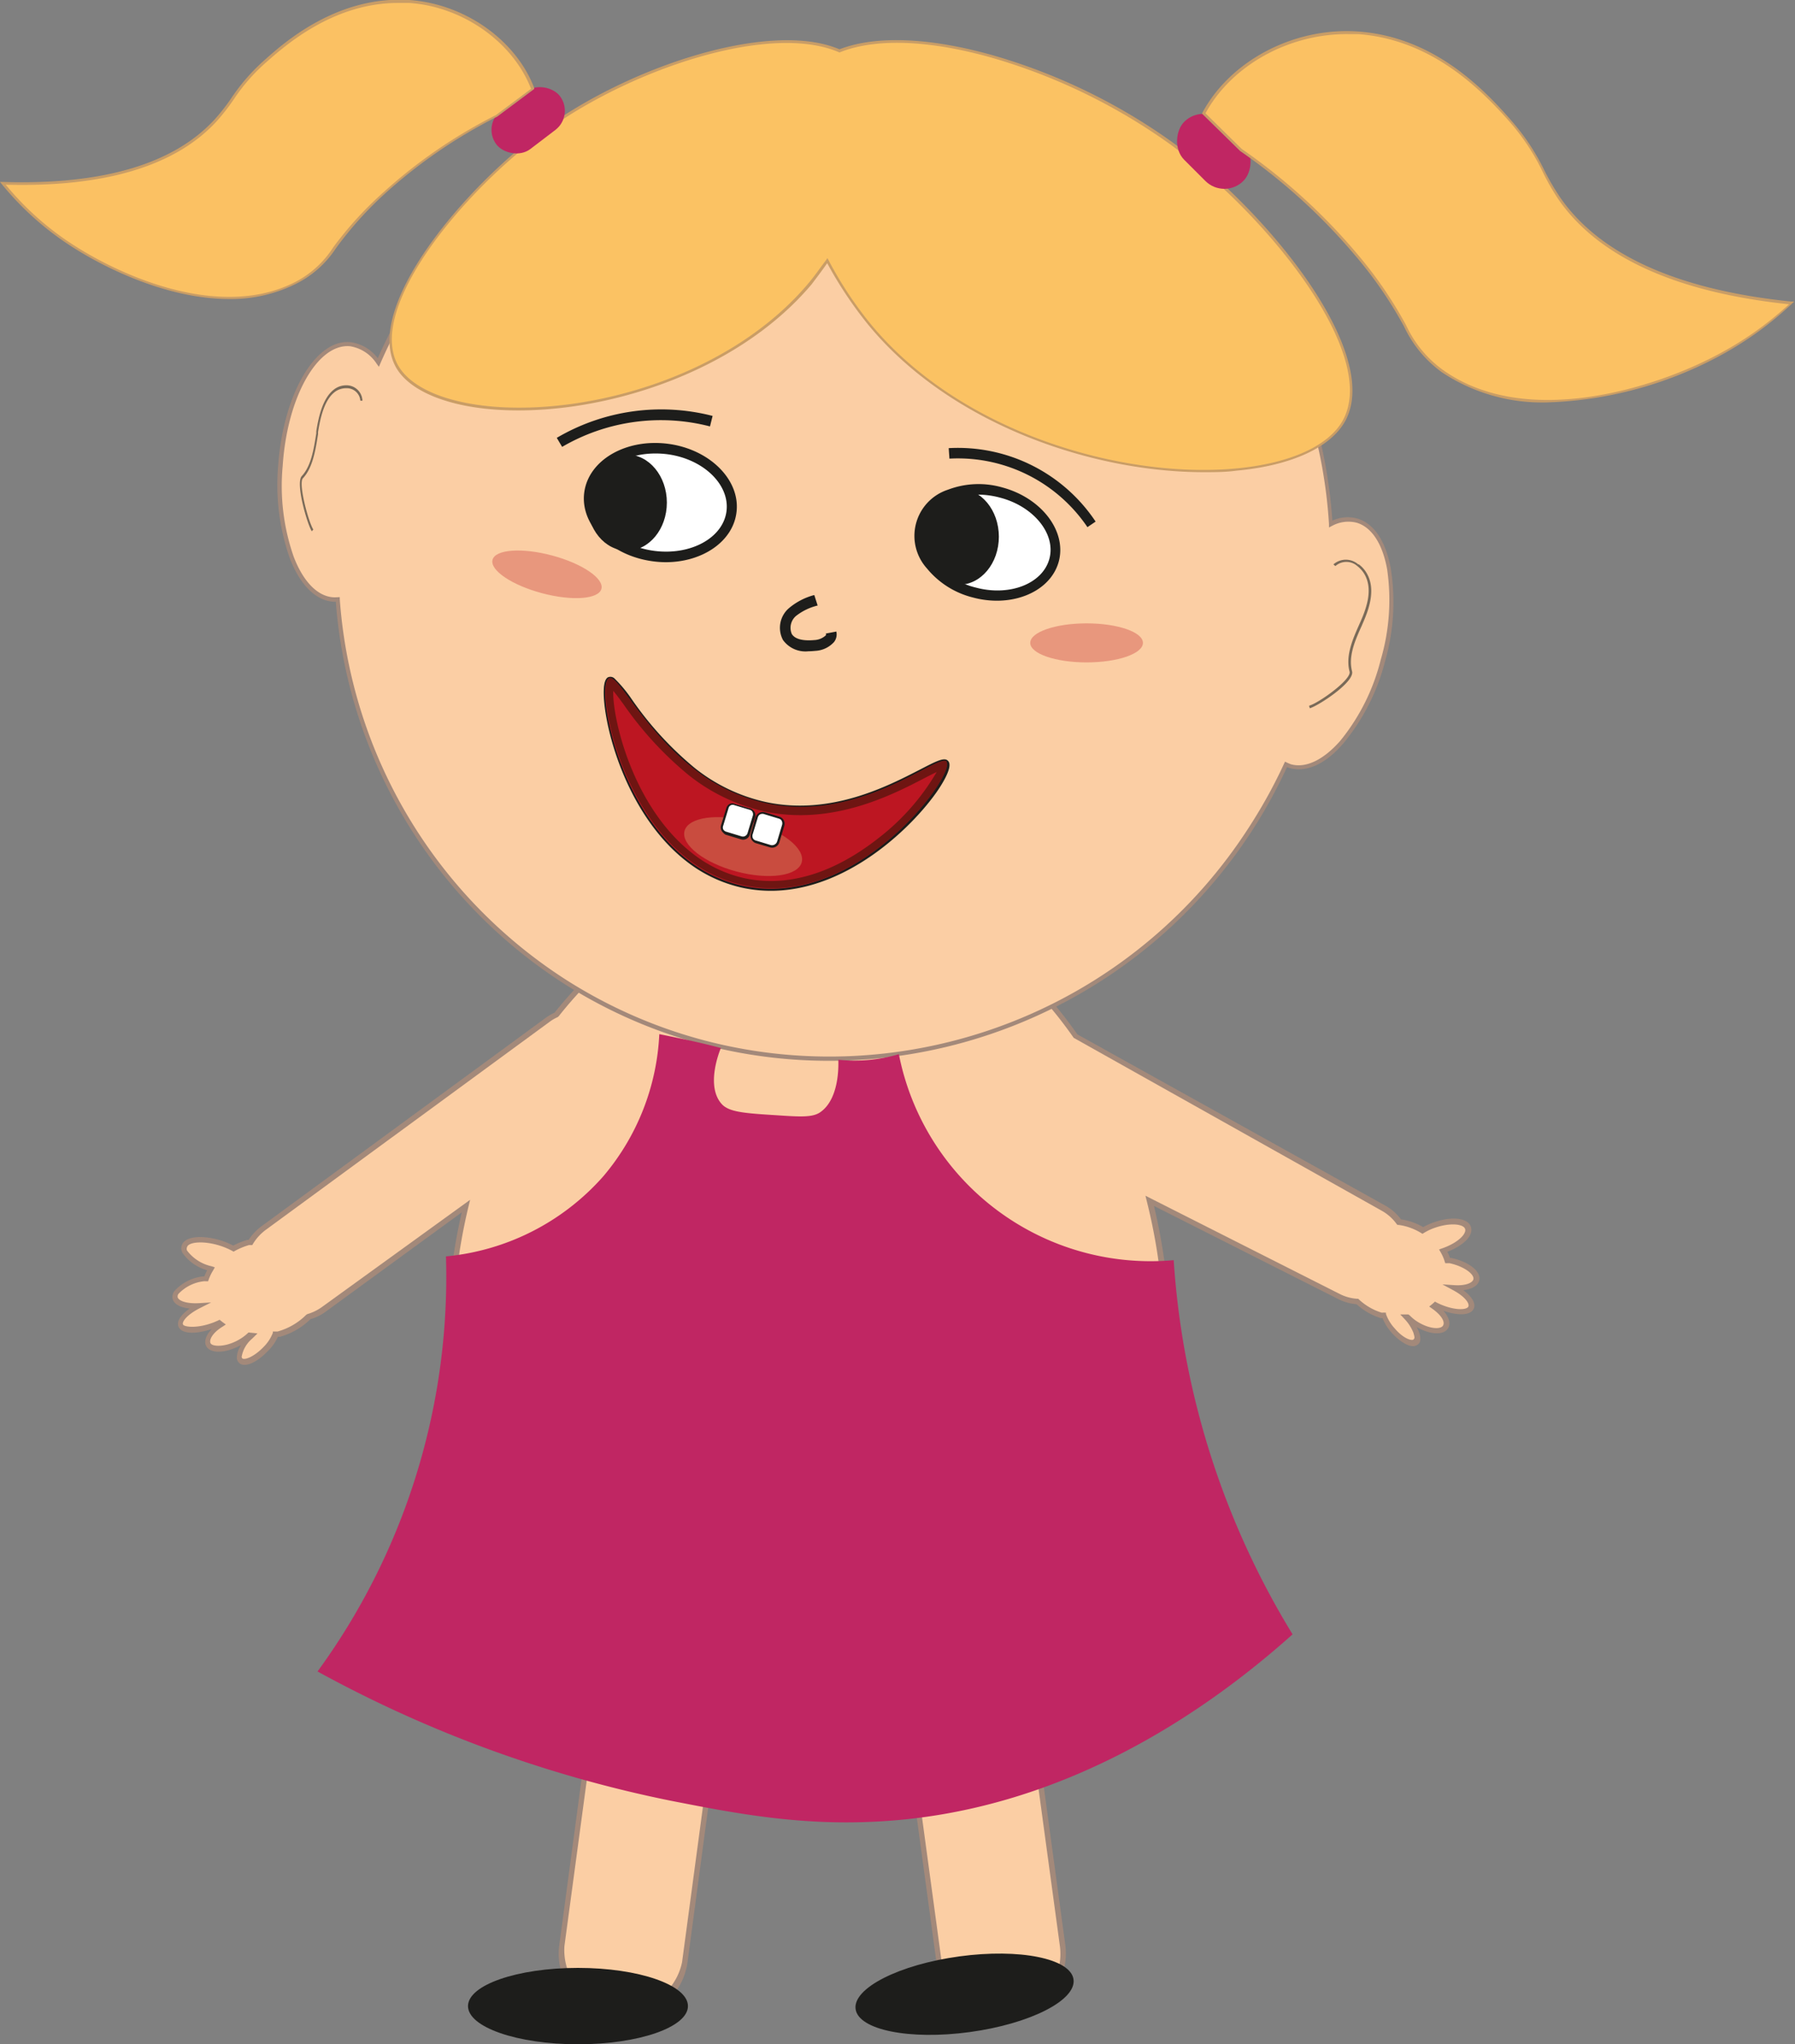 <svg xmlns="http://www.w3.org/2000/svg" viewBox="0 0 171.06 194.83"><rect x="0" y="0" width="171.06" height="194.83" fill="#808080" stroke="none"/><defs><style>.cls-1{fill:#fbcea4;}.cls-2{fill:#a3897a;}.cls-13,.cls-3{fill:#bd1622;}.cls-4{fill:#1d1d1b;}.cls-5{fill:#6f1512;}.cls-6{fill:#fbc263;}.cls-7{fill:#c99d66;}.cls-8{fill:#c02663;}.cls-9{fill:#fbc163;}.cls-10{fill:#fff;}.cls-11{fill:#c94c3f;}.cls-12{fill:#7a6a58;}.cls-13{opacity:0.3;}</style></defs><g id="Layer_2" data-name="Layer 2"><g id="Layer_1-2" data-name="Layer 1"><path class="cls-1" d="M140.68,122c.15-.68-1-1.5-2.47-1.84l-.27,0a5,5,0,0,0-.41-1h0c1.51-.52,2.55-1.49,2.32-2.17s-1.65-.8-3.16-.28a6,6,0,0,0-1.14.53,6,6,0,0,0-1.28-.58,5.55,5.55,0,0,0-1-.22,4.71,4.71,0,0,0-1.49-1.34L102.52,98.77c-6.25-9-15.35-14.64-25.49-14.64-9.34,0-17.8,4.8-24,12.58a5.25,5.25,0,0,0-.85.5l-27,19.8a4.8,4.8,0,0,0-1.3,1.44l-.22,0a7.62,7.62,0,0,0-1.4.58,6.32,6.32,0,0,0-1.23-.52c-1.65-.52-3.19-.4-3.44.28s.88,1.64,2.53,2.16h0a4.22,4.22,0,0,0-.46,1l-.28,0c-1.65.33-2.85,1.15-2.68,1.83s1.07.83,2.28.76c-1.21.61-2,1.4-1.72,1.89s1.75.52,3.3-.11a3,3,0,0,0,.36-.16l.19.15c-1,.63-1.53,1.46-1.22,2s1.63.47,2.86-.18a4.69,4.69,0,0,0,1-.74l.21,0-.13.12c-.89.92-1.29,1.93-.9,2.25s1.44-.16,2.33-1.08a4.19,4.19,0,0,0,1-1.46l.32-.06a6.42,6.42,0,0,0,2.84-1.66,4.63,4.63,0,0,0,1.45-.7L44.4,115a55.1,55.1,0,0,0-1.51,12.89c0,24.14,15.28,43.7,34.14,43.7s34.15-19.56,34.15-43.7a54.67,54.67,0,0,0-1.65-13.41l18,9.12a4.5,4.5,0,0,0,1.75.48,5.93,5.93,0,0,0,2.25,1.32l.3.07a4.2,4.2,0,0,0,.88,1.45c.82.93,1.78,1.41,2.15,1.09s0-1.34-.83-2.26l-.11-.12.19,0a4.09,4.09,0,0,0,1,.75c1.13.65,2.31.73,2.63.18s-.21-1.32-1.12-2l.17-.15.33.17c1.43.62,2.79.67,3,.1s-.47-1.28-1.58-1.89C139.68,122.82,140.56,122.54,140.68,122Z"/><path class="cls-2" d="M77,171.79c-19,0-34.39-19.71-34.39-43.95A55.18,55.18,0,0,1,44,115.55L31.05,125a4.53,4.53,0,0,1-1.46.72,6.72,6.72,0,0,1-2.9,1.68l-.21,0a4.41,4.41,0,0,1-1,1.41c-.88.92-2.08,1.59-2.66,1.11a.69.69,0,0,1-.25-.52,2.16,2.16,0,0,1,.38-1.16l-.08,0c-1.39.74-2.76.78-3.19.1-.28-.45-.07-1.08.51-1.68-1.35.46-2.81.54-3.16-.18-.24-.51.17-1.16,1.05-1.77-.9-.09-1.51-.42-1.63-.93a.93.93,0,0,1,.15-.71,4.29,4.29,0,0,1,2.73-1.42l.14,0a6.28,6.28,0,0,1,.27-.59,4.22,4.22,0,0,1-2.35-1.66.89.89,0,0,1-.06-.74c.35-.94,2.19-.92,3.75-.43a7.33,7.33,0,0,1,1.15.48,6.87,6.87,0,0,1,1.33-.54l.13,0A5.18,5.18,0,0,1,25,116.81l27-19.8a4.75,4.75,0,0,1,.85-.5C59.38,88.36,68,83.88,77,83.88c9.79,0,19.14,5.36,25.67,14.7L132,114.89a4.74,4.74,0,0,1,1.51,1.32,6.2,6.2,0,0,1,.92.21,6.13,6.13,0,0,1,1.2.53,5.6,5.6,0,0,1,1.06-.47c1.69-.59,3.19-.4,3.48.43s-.68,1.79-2.24,2.39a4.35,4.35,0,0,1,.25.59l.13,0c1.7.37,2.85,1.29,2.66,2.13-.11.5-.68.84-1.52.94.73.54,1.23,1.21,1,1.75-.32.73-1.65.65-2.9.21.53.59.72,1.21.46,1.65-.4.7-1.67.66-3-.09l0,0a3.31,3.31,0,0,1,.22.48c.2.53.16,1-.1,1.17-.55.49-1.67-.18-2.49-1.1a4.71,4.71,0,0,1-.89-1.41l-.18,0a6.07,6.07,0,0,1-2.29-1.32,4.69,4.69,0,0,1-1.76-.5l-17.55-8.87a55.26,55.26,0,0,1,1.52,12.94C111.43,152.08,96,171.79,77,171.79ZM44.8,114.35l-.16.66a54.72,54.72,0,0,0-1.5,12.83c0,24,15.2,43.45,33.89,43.45s33.9-19.49,33.9-43.45a54.6,54.6,0,0,0-1.64-13.35l-.13-.53,18.53,9.37a4.27,4.27,0,0,0,1.66.45h.09l.06.06a5.57,5.57,0,0,0,2.16,1.26l.14,0a.35.35,0,0,1,.14,0l.14,0,0,.13a4,4,0,0,0,.83,1.37c.85,1,1.63,1.2,1.79,1.06s.09-.28,0-.63a4.1,4.1,0,0,0-.8-1.27l-.46-.49.5,0,.14,0,.13,0,.13.09a3.94,3.94,0,0,0,.9.7c1.08.62,2.07.64,2.28.27s-.17-1-1.05-1.62l-.27-.19.26-.21.16-.14.13-.12.22.12.25.12c1.44.63,2.57.56,2.71.23s-.4-1-1.47-1.57l-1-.54,1.11.07c1.12.08,1.77-.23,1.84-.56h0c.11-.46-.85-1.22-2.27-1.53l-.16,0-.25,0-.05-.15a4.08,4.08,0,0,0-.39-.9l-.15-.26.28-.1c1.51-.52,2.36-1.39,2.2-1.86s-1.41-.61-2.84-.12a5.17,5.17,0,0,0-1.09.51l-.13.08-.13-.08a5.65,5.65,0,0,0-1.22-.56,5.19,5.19,0,0,0-.94-.21l-.1,0-.07-.08a4.4,4.4,0,0,0-1.42-1.27L102.32,98.91C95.89,89.68,86.67,84.38,77,84.38c-9,0-17.39,4.43-23.77,12.49l-.09.07a3.85,3.85,0,0,0-.81.48l-27,19.79a4.64,4.64,0,0,0-1.24,1.37l-.05.08-.1,0-.12,0h-.09a6.87,6.87,0,0,0-1.35.56l-.12.07-.12-.07a6.85,6.85,0,0,0-1.18-.5c-1.58-.5-3-.35-3.13.13a.39.39,0,0,0,0,.34,4,4,0,0,0,2.33,1.49l.31.1-.15.28a4.49,4.49,0,0,0-.44.91l-.05.14-.24,0a.86.86,0,0,0-.17,0,3.93,3.93,0,0,0-2.41,1.2.42.42,0,0,0-.08.32c.08.33.81.63,2,.57l1.19-.07-1.07.54c-1.24.63-1.73,1.31-1.61,1.56s1.4.41,3-.23l.28-.12.21-.1.12.1.18.14.29.21-.3.2c-1,.61-1.33,1.31-1.14,1.61s1.33.36,2.52-.27a4.51,4.51,0,0,0,1-.7l.08-.08.86.09-.51.5a2.93,2.93,0,0,0-1,1.72.27.27,0,0,0,.06.16c.22.18,1.11-.14,2-1.06a3.88,3.88,0,0,0,.91-1.37l0-.13.14,0,.16,0,.15,0a6.21,6.21,0,0,0,2.73-1.59l.11-.07a4.59,4.59,0,0,0,1.37-.66Z"/><rect class="cls-1" x="88.18" y="161.64" width="11.83" height="30.55" rx="5.92" transform="translate(-22.96 14.27) rotate(-7.74)"/><path class="cls-2" d="M95.35,192.36A6.18,6.18,0,0,1,89.24,187l-2.52-18.54A6.17,6.17,0,0,1,99,166.82l2.52,18.54a6.19,6.19,0,0,1-5.29,6.94A5.9,5.9,0,0,1,95.35,192.36ZM92.84,162a5,5,0,0,0-.77.05,5.69,5.69,0,0,0-4.85,6.38L89.74,187A5.67,5.67,0,1,0,101,185.43l-2.52-18.55a5.69,5.69,0,0,0-5.61-4.9Z"/><rect class="cls-1" x="54.74" y="161.64" width="11.83" height="30.55" rx="5.92" transform="translate(24.1 -6.5) rotate(7.65)"/><path class="cls-2" d="M59.42,192.36a5.79,5.79,0,0,1-.83-.06,6.17,6.17,0,0,1-5.29-6.93l2.49-18.55A6.17,6.17,0,0,1,68,168.47L65.52,187a6.18,6.18,0,0,1-6.1,5.35ZM61.9,162a5.67,5.67,0,0,0-5.61,4.91l-2.5,18.55A5.67,5.67,0,0,0,65,187l2.49-18.55A5.66,5.66,0,0,0,62.66,162,4.93,4.93,0,0,0,61.9,162Z"/><path class="cls-1" d="M131.75,63c1.77-6.46.68-12.44-2.43-13.36a3.47,3.47,0,0,0-2.51.32A47.19,47.19,0,0,0,39.43,28.16a47.61,47.61,0,0,0-3.37,6.38,3.94,3.94,0,0,0-2.67-1.74c-3.21-.31-6.2,4.88-6.66,11.59s1.75,12.42,5,12.74a2.9,2.9,0,0,0,.51,0A47.09,47.09,0,0,0,54.12,93.74c22.13,13.87,51.42,7,65.43-15.32a48.11,48.11,0,0,0,3-5.55,2.43,2.43,0,0,0,.37.16C126,73.94,130,69.44,131.75,63Z"/><path class="cls-2" d="M54,93.91A47.59,47.59,0,0,1,32,57.34a1.16,1.16,0,0,1-.32,0c-1.64-.16-3.08-1.61-4.05-4.1a21.14,21.14,0,0,1-1.12-8.86c.48-6.82,3.57-12.1,6.89-11.77A3.93,3.93,0,0,1,36,34.14a48,48,0,0,1,3.24-6.09c14-22.4,43.54-29.3,65.73-15.38a47.54,47.54,0,0,1,22,36.95,3.49,3.49,0,0,1,2.38-.2c1.59.47,2.72,2.17,3.19,4.77A20.43,20.43,0,0,1,132,63a20.09,20.09,0,0,1-4,7.87c-1.72,2-3.55,2.78-5.14,2.32l-.21-.08a49.85,49.85,0,0,1-2.9,5.38C105.69,100.93,76.2,107.83,54,93.91Zm-21.62-37,0,.21A47.13,47.13,0,0,0,54.23,93.56c22,13.79,51.22,7,65.14-15.26a48.15,48.15,0,0,0,3-5.52l.09-.19.25.12.28.12c1.42.41,3.09-.37,4.71-2.2a19.74,19.74,0,0,0,3.87-7.71,20.24,20.24,0,0,0,.62-8.67c-.44-2.43-1.47-4-2.89-4.43a3.25,3.25,0,0,0-2.36.3l-.29.15,0-.33A47.12,47.12,0,0,0,104.75,13C82.76-.77,53.53,6.07,39.61,28.28a47.55,47.55,0,0,0-3.36,6.35l-.14.33-.22-.3A3.71,3.71,0,0,0,33.37,33c-3.09-.3-6,4.81-6.43,11.4A20.48,20.48,0,0,0,28,53.09c.9,2.32,2.21,3.68,3.68,3.83a3.41,3.41,0,0,0,.46,0Z"/><path class="cls-3" d="M65.44,82c-6-4.64-8-13.44-7.85-16.33,0-.58.15-.93.34-1s.47,0,.55.12a11.73,11.73,0,0,1,1.59,1.92,32.93,32.93,0,0,0,6.05,6.58A16.89,16.89,0,0,0,73,76.52c6.2,1.31,11.72-1.56,14.68-3.1,1.43-.74,2.21-1.15,2.53-.9h0l.06.07c.27.44-.46,1.78-1.23,2.88-2.76,3.91-10.14,10.82-18.38,9A13,13,0,0,1,65.44,82Z"/><path class="cls-4" d="M90.17,72.59l0,.06C91,73.92,81.6,86.8,70.71,84.4a13,13,0,0,1-5.21-2.48C58.63,76.59,56.88,65.38,58,64.7c.12-.07.26,0,.45.11,1.1.86,3.45,5.24,7.64,8.5A16.82,16.82,0,0,0,73,76.61c8.9,1.88,16.26-4.73,17.18-4m.11-.15h0c-.37-.28-1.12.11-2.63.89-3,1.54-8.46,4.4-14.62,3.1a16.59,16.59,0,0,1-6.85-3.27,32.18,32.18,0,0,1-6-6.56,13,13,0,0,0-1.61-1.94.57.57,0,0,0-.66-.12c-.22.14-.35.51-.38,1.13-.15,2.9,1.9,11.75,7.88,16.4a13.23,13.23,0,0,0,5.29,2.51c8.28,1.82,15.7-5.12,18.47-9,.5-.7,1.6-2.39,1.23-3a.31.31,0,0,0-.09-.11Z"/><path class="cls-5" d="M89.28,73.55a21.89,21.89,0,0,1-5.58,6.34c-3,2.36-7.62,4.94-12.83,3.79A12.35,12.35,0,0,1,66,81.34c-5.73-4.45-7.65-12.93-7.56-15.5.28.33.63.8,1,1.31a33.12,33.12,0,0,0,6.21,6.74,17.86,17.86,0,0,0,7.23,3.45c6.49,1.36,12.18-1.6,15.24-3.19.4-.21.84-.43,1.2-.6m.89-1c-.92-.71-8.28,5.9-17.18,4a16.82,16.82,0,0,1-6.92-3.3c-4.19-3.26-6.54-7.64-7.64-8.5-.19-.14-.33-.18-.45-.11-1.1.68.65,11.89,7.52,17.22a13,13,0,0,0,5.21,2.48C81.6,86.8,91,73.92,90.22,72.65l0-.06Z"/><path class="cls-6" d="M111.65,13.66C102,6.58,87.4,1.91,80,4.83,73.64,2.08,60.7,6.1,52.12,12.26,44,18.09,34.77,29.44,37.82,34.87c3.86,6.88,28.11,5.67,39.43-7.92.54-.66,1.07-1.37,1.59-2.11a37.56,37.56,0,0,0,4,6c13,15.88,40.86,17.29,45.29,9.26C131.58,33.73,121,20.47,111.65,13.66Z"/><path class="cls-7" d="M114.7,45c-10.63,0-24.2-4.57-32-14.1a38,38,0,0,1-3.87-5.82c-.49.71-1,1.37-1.47,2C69.85,36,56.27,39.85,46.73,39c-4.52-.41-7.81-1.88-9-4C34.62,29.42,44,18,52.05,12.16S73.4,1.89,80,4.7c3.52-1.37,8.84-1.12,15,.68a55.89,55.89,0,0,1,16.73,8.18c9.26,6.76,20,20.15,16.46,26.58-1.39,2.52-5.18,4.25-10.4,4.72C116.79,45,115.76,45,114.7,45ZM78.85,24.6l.1.18a36.22,36.22,0,0,0,3.94,6c8.52,10.42,24,14.87,34.87,13.87,5.14-.47,8.86-2.14,10.21-4.59,3.48-6.31-7.2-19.55-16.39-26.26A55.84,55.84,0,0,0,94.93,5.62C88.79,3.82,83.5,3.58,80,5L80,5l0,0C73.45,2.13,60.35,6.51,52.2,12.36S34.91,29.42,37.93,34.81c1.17,2.08,4.38,3.51,8.82,3.92,9.48.87,23-2.93,30.4-11.86.52-.62,1-1.33,1.59-2.1Z"/><rect class="cls-8" x="111.69" y="11.86" width="7.97" height="5.13" rx="2.56" transform="translate(44.08 -77.57) rotate(45)"/><rect class="cls-8" x="46.29" y="9.33" width="7.56" height="4.58" rx="2.29" transform="matrix(0.8, -0.61, 0.61, 0.8, 3.19, 32.71)"/><path class="cls-9" d="M114.72,10.82c2.76-5.14,8.86-8.09,14.68-7.7,7.45.5,12.39,5.92,14.66,8.55,2.69,3.14,2.88,4.81,4.59,7.26,2.78,4,8.57,8.56,22.13,9.94a33,33,0,0,1-7.1,5.09c-6.5,3.43-18.47,6.86-26.16,1.44-3.63-2.57-2.84-4.65-8.25-11.09a56,56,0,0,0-11-10Z"/><path class="cls-7" d="M147.51,38.35a17.26,17.26,0,0,1-10.07-2.85,11.24,11.24,0,0,1-3.64-4.39,38.94,38.94,0,0,0-4.62-6.72,55.78,55.78,0,0,0-11-10l-3.61-3.54,0-.08c2.67-5,8.75-8.18,14.8-7.77,7,.47,11.76,5.13,14.74,8.59a21.06,21.06,0,0,1,3.06,4.64,22.79,22.79,0,0,0,1.54,2.63c3.81,5.46,11.23,8.78,22,9.88l.27,0-.2.19a32.41,32.41,0,0,1-7.13,5.11A37.14,37.14,0,0,1,147.51,38.35ZM114.88,10.8l3.46,3.4a56.07,56.07,0,0,1,11,10A39.27,39.27,0,0,1,134,31a10.9,10.9,0,0,0,3.57,4.3c7.87,5.56,20.07,1.71,26-1.44A32.19,32.19,0,0,0,170.49,29c-10.74-1.13-18.12-4.48-21.94-9.95A22,22,0,0,1,147,16.34a21.11,21.11,0,0,0-3-4.58c-3-3.43-7.68-8-14.57-8.51q-.51,0-1,0C122.8,3.22,117.37,6.23,114.88,10.8Z"/><path class="cls-9" d="M50.76,8.47C49,3.73,44,.5,39,.16,32.48-.28,27.59,3.81,25.33,5.8c-2.69,2.38-3,3.8-4.81,5.7-2.85,3.1-8.38,6.35-20.25,6a28,28,0,0,0,5.55,5.2c5.21,3.69,15.15,8,22.42,4.26,3.44-1.78,3-3.66,8.4-8.57A48.54,48.54,0,0,1,47.31,11Z"/><path class="cls-7" d="M21.86,28.5c-6.15,0-12.57-3.22-16.11-5.73A28.43,28.43,0,0,1,.17,17.55L0,17.34H.27c9.46.3,16.25-1.69,20.16-5.93a18.37,18.37,0,0,0,1.63-2.08,18.55,18.55,0,0,1,3.18-3.63C27.14,4,32.17-.43,39,0c5.28.36,10.17,3.81,11.91,8.39l0,.09-.08.06-3.44,2.57a48.36,48.36,0,0,0-10.67,7.31A34.4,34.4,0,0,0,32,23.68,9.7,9.7,0,0,1,28.3,27,13.87,13.87,0,0,1,21.86,28.5ZM.54,17.6a27.9,27.9,0,0,0,5.35,5c4.78,3.4,14.86,8.11,22.3,4.25a9.46,9.46,0,0,0,3.57-3.28,34,34,0,0,1,4.8-5.26,48.23,48.23,0,0,1,10.7-7.34l3.35-2.5C48.88,4,44.1.63,39,.28l-1,0C31.8.25,27.2,4.32,25.41,5.9a17.8,17.8,0,0,0-3.14,3.58,20.1,20.1,0,0,1-1.65,2.11C16.69,15.84,9.93,17.86.54,17.6Z"/><ellipse class="cls-10" cx="94.09" cy="51.69" rx="4.93" ry="6.54" transform="translate(19.88 129.27) rotate(-75.05)"/><path class="cls-4" d="M95,57.25a8.83,8.83,0,0,1-2.3-.31,8.23,8.23,0,0,1-4.36-2.76,4.63,4.63,0,0,1,2-7.51,8.21,8.21,0,0,1,5.16-.22c3.75,1,6.17,4.17,5.4,7.06h0C100.28,55.81,97.84,57.25,95,57.25ZM93.18,47.14a6.54,6.54,0,0,0-2.47.46,3.63,3.63,0,0,0-1.59,6A7.24,7.24,0,0,0,93,56c3.22.86,6.35-.37,7-2.73s-1.47-5-4.69-5.84A8.21,8.21,0,0,0,93.18,47.14Z"/><ellipse class="cls-10" cx="62.94" cy="47.9" rx="5.14" ry="6.82" transform="translate(7.08 103.89) rotate(-82.35)"/><path class="cls-4" d="M63.45,53.58a9.15,9.15,0,0,1-1.27-.09c-4-.54-6.92-3.48-6.5-6.57s4-5.15,8-4.62,6.92,3.49,6.5,6.57h0C69.82,51.63,66.92,53.58,63.45,53.58Zm-1-10.36c-3,0-5.45,1.58-5.75,3.83-.34,2.54,2.19,5,5.65,5.45s6.54-1.22,6.88-3.76-2.19-5-5.64-5.45A8.94,8.94,0,0,0,62.42,43.22Z"/><path class="cls-4" d="M77.05,62.07A2.64,2.64,0,0,1,74.62,61a2.47,2.47,0,0,1,.52-3,6.16,6.16,0,0,1,2.46-1.29l.32,1a5.34,5.34,0,0,0-2.07,1,1.49,1.49,0,0,0-.39,1.72c.39.61,1.4.64,2.17.57a1.72,1.72,0,0,0,1.07-.45.19.19,0,0,0,0-.17l1-.19a1.18,1.18,0,0,1-.22,1,2.58,2.58,0,0,1-1.76.84C77.5,62.05,77.27,62.07,77.05,62.07Z"/><ellipse class="cls-11" cx="70.82" cy="80.69" rx="2.46" ry="5.78" transform="translate(-25.41 128.29) rotate(-75.05)"/><rect class="cls-10" x="71.83" y="77.65" width="2.66" height="2.86" rx="0.61" transform="translate(25.94 -17.75) rotate(16.77)"/><path class="cls-4" d="M71.77,80.2a.7.7,0,0,1-.22-.74L72,77.89a.73.73,0,0,1,.89-.48l1.38.42a.7.7,0,0,1,.47.88l-.47,1.58a.72.72,0,0,1-.89.47L72,80.35A.61.61,0,0,1,71.77,80.2Zm2.65-2.08a.69.69,0,0,0-.19-.1l-1.38-.42a.53.53,0,0,0-.39,0,.48.48,0,0,0-.24.3l-.48,1.58a.53.53,0,0,0,0,.39.45.45,0,0,0,.3.24l1.38.42a.51.51,0,0,0,.64-.34l.47-1.57A.53.53,0,0,0,74.42,78.12Z"/><rect class="cls-10" x="69" y="76.8" width="2.66" height="2.86" rx="0.56" transform="translate(25.57 -16.97) rotate(16.77)"/><path class="cls-4" d="M68.91,79.35a.7.7,0,0,1-.15-.19.67.67,0,0,1-.05-.5L69.22,77a.65.65,0,0,1,.31-.38.61.61,0,0,1,.51,0l1.48.44a.67.67,0,0,1,.44.82l-.51,1.68a.66.66,0,0,1-.81.44l-1.49-.45A.7.7,0,0,1,68.91,79.35Zm2.72-2.08a.56.56,0,0,0-.17-.09L70,76.74a.43.43,0,0,0-.35,0,.42.42,0,0,0-.22.27l-.51,1.68a.47.47,0,0,0,0,.35.49.49,0,0,0,.27.22l1.48.45a.46.46,0,0,0,.57-.31l.51-1.68A.48.48,0,0,0,71.63,77.27Z"/><ellipse class="cls-4" cx="59.75" cy="47.9" rx="3.8" ry="4.58"/><ellipse class="cls-4" cx="91.39" cy="51.15" rx="3.8" ry="4.58"/><path class="cls-8" d="M79.89,101a14.91,14.91,0,0,0,5.77-.53,24.45,24.45,0,0,0,26.19,19.63,78.13,78.13,0,0,0,11.33,35.66c-8.12,7.27-22,17-39.76,17.85-7.52.39-13.85-.89-19.54-2A119.24,119.24,0,0,1,30.26,159.3a63.8,63.8,0,0,0,9.24-18.2,63.82,63.82,0,0,0,3-21.36,22.83,22.83,0,0,0,15-7.64,22.57,22.57,0,0,0,5.33-13.54c2,.4,3.9.8,5.87,1.32-.14.32-1.46,3.62.07,5.33.7.79,2.23.89,5.27,1.08,2.21.15,3.33.21,4.07-.25C80,104.8,79.91,101.55,79.89,101Z"/><path class="cls-4" d="M103.63,50.24a14.9,14.9,0,0,0-13.15-6.53l-.07-1a15.77,15.77,0,0,1,14,7Z"/><path class="cls-4" d="M53.57,42.59l-.51-.86a19.63,19.63,0,0,1,14.85-2.09l-.25,1A18.67,18.67,0,0,0,53.57,42.59Z"/><path class="cls-12" d="M124.82,67.5l-.07-.24c.92-.25,4.06-2.5,3.86-3.25-.4-1.53.31-3.11.93-4.51l.08-.18c.61-1.36,1.21-3.1.46-4.51a2.74,2.74,0,0,0-.73-.86,1.57,1.57,0,0,0-2.09,0l-.19-.16a1.79,1.79,0,0,1,2.37,0l.06,0a2.79,2.79,0,0,1,.8.94c.8,1.49.18,3.31-.45,4.72l-.08.19c-.64,1.42-1.29,2.89-.92,4.34C129.12,65,125.62,67.28,124.82,67.5Z"/><path class="cls-12" d="M29.71,50.63l.15-.16c-.47-.73-1.44-4.38-1-4.88.95-1,1.21-2.71,1.45-4.21l0-.19c.23-1.47.64-3.24,1.75-3.94A1.82,1.82,0,0,1,33,37a1.29,1.29,0,0,1,1.34,1.19l.2,0A1.52,1.52,0,0,0,33,36.72H33A1.91,1.91,0,0,0,32,37c-1.19.75-1.62,2.59-1.86,4.11l0,.19c-.24,1.53-.49,3.11-1.38,4.07C28.13,46.06,29.3,50,29.71,50.63Z"/><ellipse class="cls-4" cx="55.08" cy="191.19" rx="10.48" ry="3.64"/><ellipse class="cls-4" cx="91.91" cy="190.07" rx="10.48" ry="3.64" transform="translate(-24.75 14.1) rotate(-7.74)"/><ellipse class="cls-13" cx="103.55" cy="61.27" rx="5.37" ry="1.86"/><ellipse class="cls-13" cx="52.13" cy="54.74" rx="1.86" ry="5.37" transform="translate(-14.21 90.98) rotate(-75.05)"/></g></g></svg>